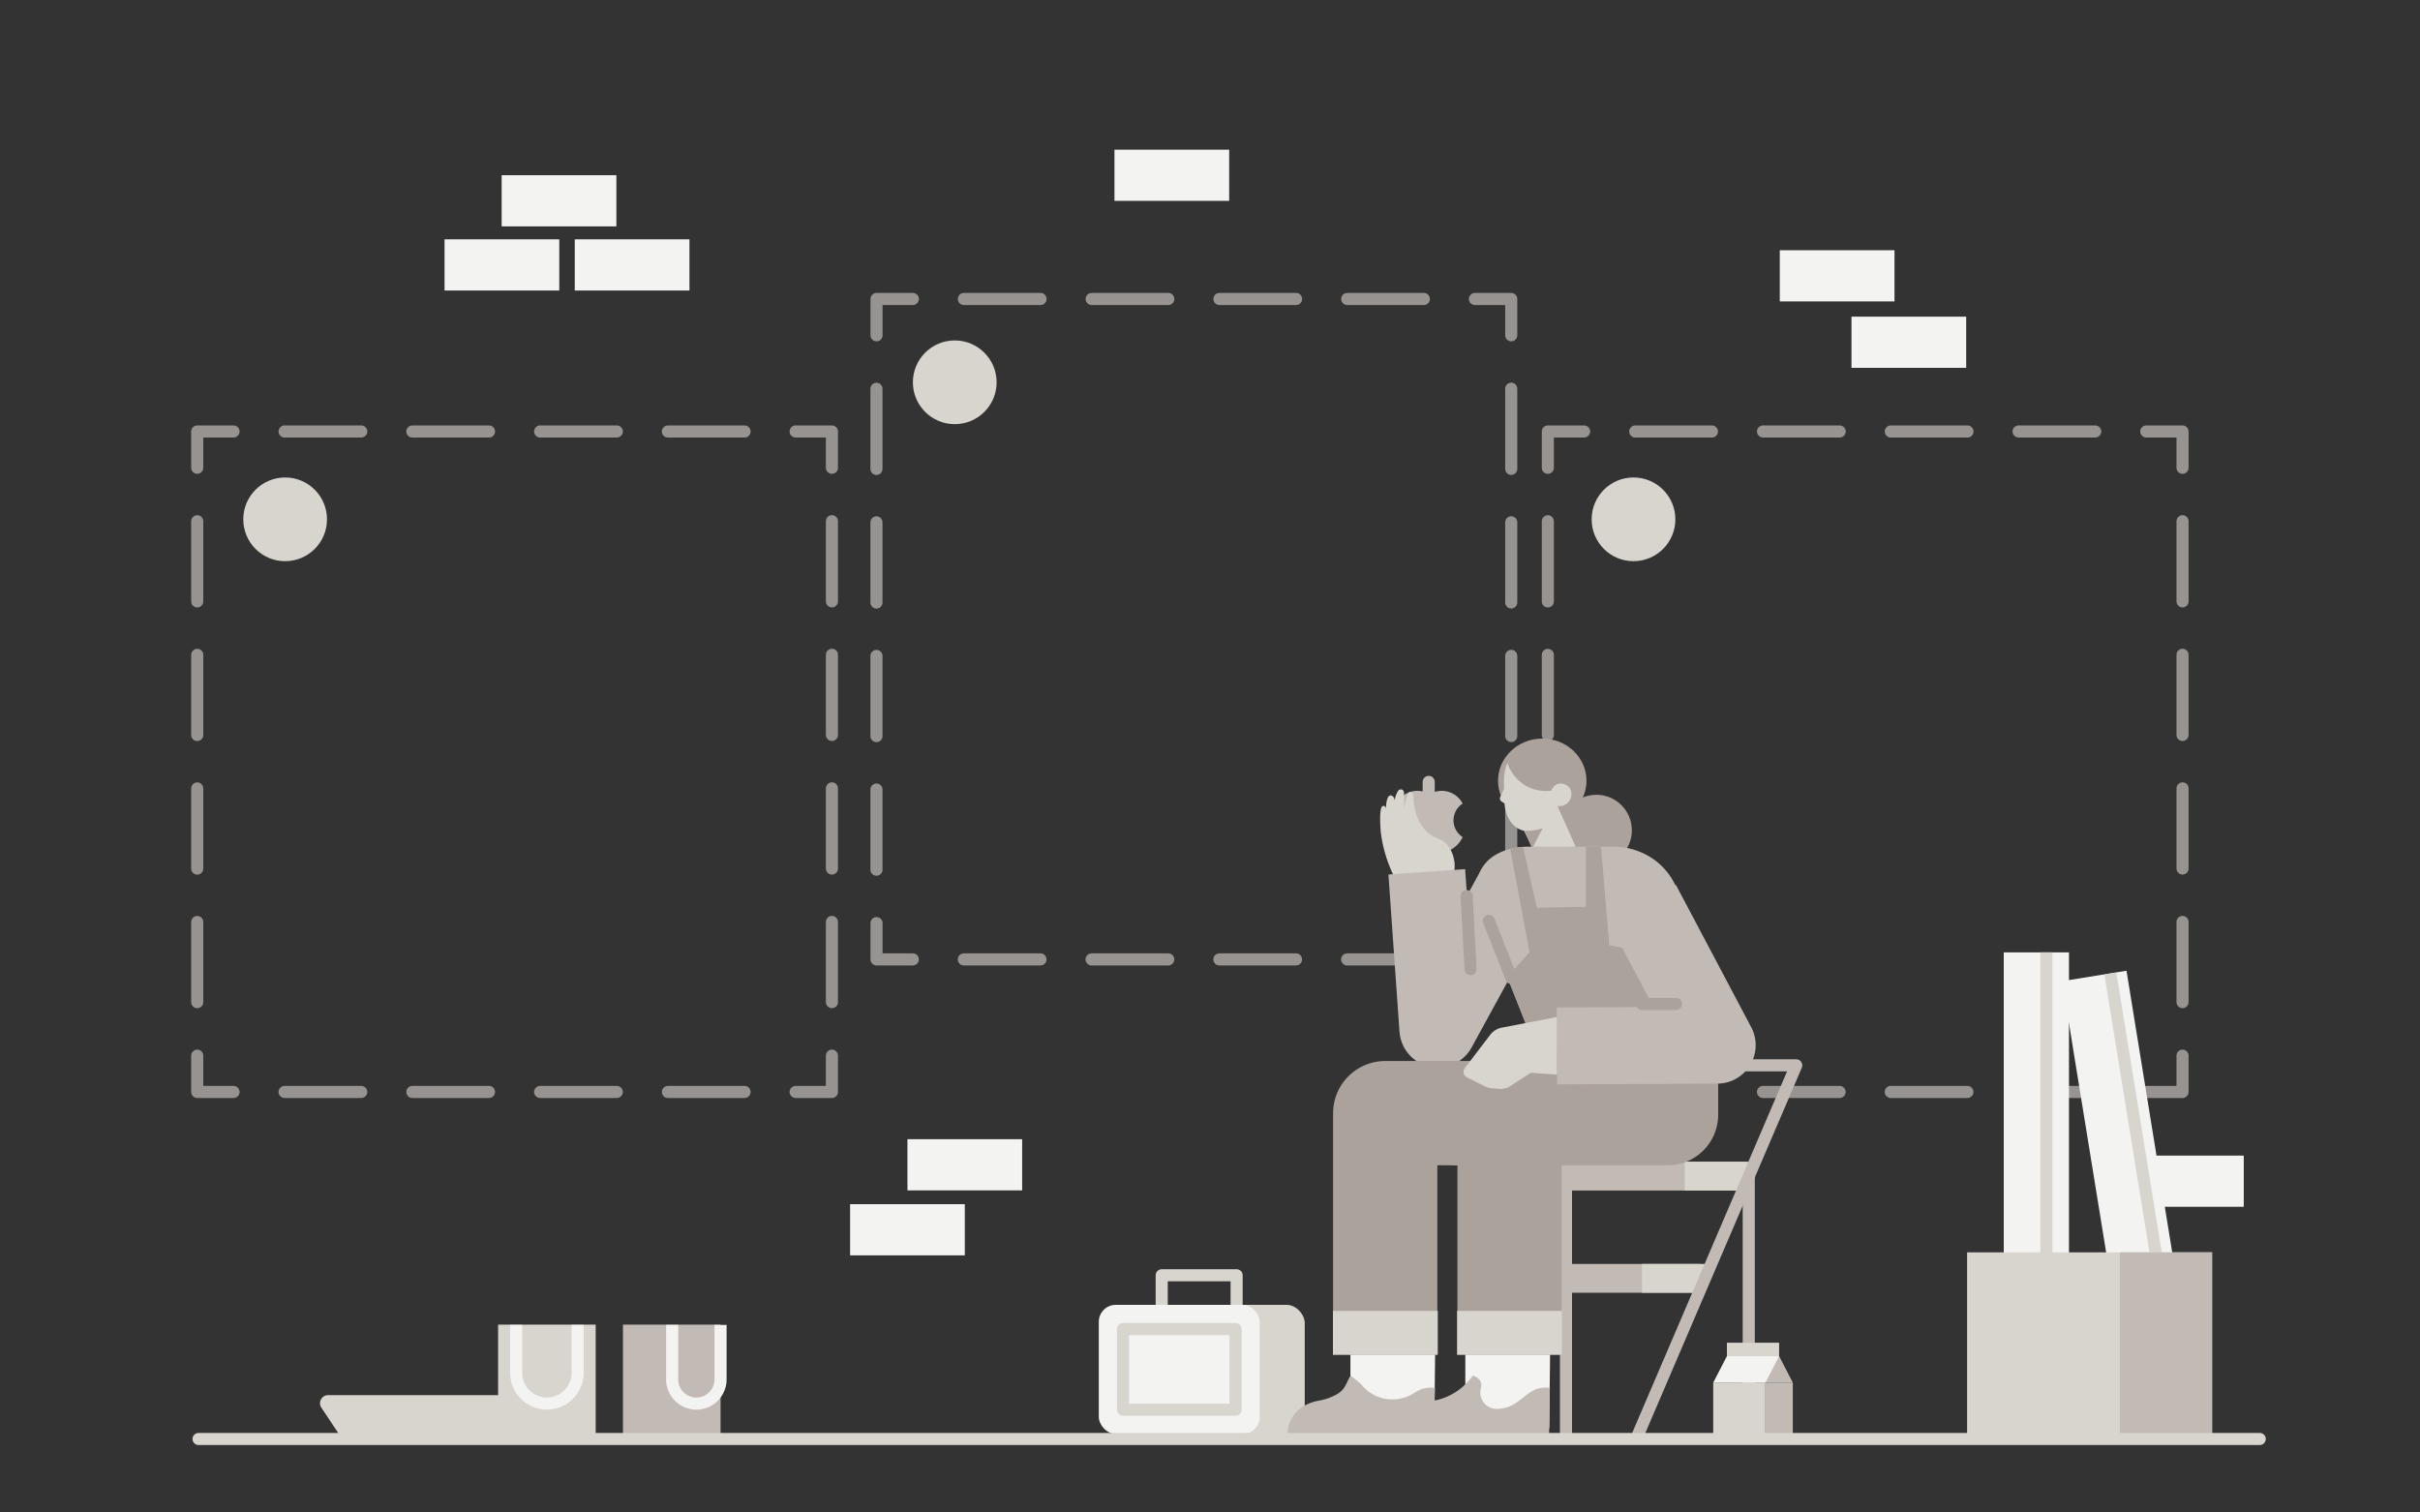 <svg id="Layer_1" data-name="Layer 1" xmlns="http://www.w3.org/2000/svg" width="400" height="250" viewBox="0 0 400 250"><rect x="0" y="0" width="400" height="250" fill="#333333" stroke="none"/><defs><style>.cls-1{opacity:0.6;}.cls-11,.cls-12,.cls-13,.cls-14,.cls-15,.cls-16,.cls-17,.cls-18,.cls-2,.cls-20,.cls-22,.cls-3,.cls-4,.cls-7,.cls-8,.cls-9{fill:none;}.cls-11,.cls-13,.cls-2,.cls-3,.cls-4,.cls-7{stroke:#d8d4ce;}.cls-12,.cls-13,.cls-16,.cls-2,.cls-21,.cls-22,.cls-3,.cls-4{stroke-linecap:round;}.cls-12,.cls-17,.cls-18,.cls-2,.cls-3,.cls-4,.cls-7,.cls-8,.cls-9{stroke-linejoin:round;}.cls-11,.cls-12,.cls-13,.cls-14,.cls-16,.cls-2,.cls-20,.cls-21,.cls-22,.cls-3,.cls-4,.cls-7,.cls-8,.cls-9{stroke-width:2px;}.cls-3{stroke-dasharray:12.67 8.45;}.cls-4{stroke-dasharray:13.25 8.83;}.cls-5{fill:#d8d4ce;}.cls-6{fill:#f3f3f2;}.cls-8{stroke:#93b7ff;}.cls-12,.cls-16,.cls-17,.cls-9{stroke:#c2bbb5;}.cls-10{fill:#c2bbb5;}.cls-11,.cls-13,.cls-14,.cls-16,.cls-20,.cls-21,.cls-22{stroke-miterlimit:10;}.cls-14{stroke:#f3f3f2;}.cls-17{stroke-width:12.71px;}.cls-18,.cls-20,.cls-21,.cls-22{stroke:#aca29c;}.cls-18{stroke-width:17.23px;}.cls-19,.cls-21{fill:#aca29c;}</style></defs><title>No Ads - Large_1</title><g class="cls-1"><polyline class="cls-2" points="137.51 174.49 137.51 180.49 131.51 180.49"/><line class="cls-3" x1="123.07" y1="180.49" x2="42.82" y2="180.49"/><polyline class="cls-2" points="38.6 180.49 32.6 180.49 32.6 174.49"/><line class="cls-4" x1="32.6" y1="165.65" x2="32.6" y2="81.74"/><polyline class="cls-2" points="32.6 77.32 32.6 71.32 38.6 71.32"/><line class="cls-3" x1="47.04" y1="71.32" x2="127.29" y2="71.32"/><polyline class="cls-2" points="131.51 71.32 137.51 71.32 137.51 77.32"/><line class="cls-4" x1="137.51" y1="86.15" x2="137.51" y2="170.07"/></g><g class="cls-1"><polyline class="cls-2" points="360.75 174.49 360.75 180.49 354.75 180.49"/><line class="cls-3" x1="346.31" y1="180.49" x2="266.06" y2="180.49"/><polyline class="cls-2" points="261.84 180.49 255.84 180.49 255.84 174.49"/><line class="cls-4" x1="255.84" y1="165.65" x2="255.84" y2="81.74"/><polyline class="cls-2" points="255.84 77.32 255.84 71.32 261.84 71.32"/><line class="cls-3" x1="270.29" y1="71.32" x2="350.53" y2="71.32"/><polyline class="cls-2" points="354.75 71.32 360.75 71.32 360.75 77.32"/><line class="cls-4" x1="360.75" y1="86.15" x2="360.75" y2="170.07"/></g><g class="cls-1"><polyline class="cls-2" points="249.79 152.58 249.79 158.58 243.79 158.58"/><line class="cls-3" x1="235.34" y1="158.58" x2="155.1" y2="158.58"/><polyline class="cls-2" points="150.88 158.58 144.88 158.58 144.88 152.58"/><line class="cls-4" x1="144.87" y1="143.75" x2="144.87" y2="59.83"/><polyline class="cls-2" points="144.88 55.42 144.88 49.42 150.88 49.42"/><line class="cls-3" x1="159.32" y1="49.42" x2="239.57" y2="49.42"/><polyline class="cls-2" points="243.79 49.42 249.79 49.42 249.79 55.42"/><line class="cls-4" x1="249.79" y1="64.25" x2="249.79" y2="148.17"/></g><rect class="cls-2" x="192.02" y="210.79" width="12.38" height="6.5"/><rect class="cls-5" x="185.18" y="215.68" width="30.48" height="21.33" rx="3"/><rect class="cls-6" x="181.62" y="215.68" width="26.6" height="21.33" rx="2.8"/><rect class="cls-7" x="188.25" y="217.05" width="13.33" height="18.6" transform="translate(421.27 31.43) rotate(90)"/><line class="cls-8" x1="239.93" y1="238.01" x2="266.16" y2="176.09"/><line class="cls-9" x1="258.84" y1="194.05" x2="258.84" y2="237.86"/><polygon class="cls-6" points="223.21 232.63 237.07 236.08 237.26 219.66 223.21 215.76 223.21 232.63"/><path class="cls-10" d="M237,238.16l-24.14-.2a5.46,5.46,0,0,1,3.17-5.82c1.86-.88,2.3-.38,4.63-1.51,1.83-.89,1.85-2.23,2.59-3.24a21.66,21.66,0,0,1,1.73,1.42h0a6.6,6.6,0,0,0,8.59,1.55,9.92,9.92,0,0,1,1.4-.76,5.72,5.72,0,0,1,2.22-.2C237.1,230.07,237.09,237.51,237,238.16Z"/><polygon class="cls-6" points="242.2 232.63 256.07 236.08 256.26 219.66 242.2 215.76 242.2 232.63"/><path class="cls-10" d="M256,238.16l-24.14-.2a5.46,5.46,0,0,1,3.17-5.82c1.86-.88,2.3-.38,4.63-1.51a10.3,10.3,0,0,0,3.77-3.24,1.91,1.91,0,0,1,1.27.93,1.75,1.75,0,0,1,.07,1.18,2.7,2.7,0,0,0,2.38,3.37h.06a5.59,5.59,0,0,0,3.24-.9c1.52-1,2.19-1.86,3.52-2.38a5.72,5.72,0,0,1,2.22-.2C256.1,230.07,256.09,237.51,256,238.16Z"/><rect class="cls-6" x="351.91" y="191.01" width="18.96" height="8.46"/><circle class="cls-5" cx="270" cy="85.84" r="6.92"/><rect class="cls-6" x="331.2" y="157.42" width="10.78" height="80.97"/><rect class="cls-6" x="346.89" y="160.83" width="10.78" height="76.3" transform="translate(-27.33 59.01) rotate(-9.22)"/><line class="cls-11" x1="338.25" y1="157.42" x2="338.25" y2="238.39"/><rect class="cls-5" x="325.14" y="207" width="40.49" height="31.38"/><line class="cls-11" x1="348.82" y1="160.9" x2="361.39" y2="238.38"/><rect class="cls-10" x="350.39" y="207" width="15.25" height="31.38"/><rect class="cls-6" x="184.21" y="24.74" width="18.96" height="8.46"/><rect class="cls-6" x="149.99" y="188.3" width="18.96" height="8.46" transform="translate(318.94 385.06) rotate(-180)"/><rect class="cls-6" x="140.51" y="199.05" width="18.96" height="8.46" transform="translate(299.98 406.55) rotate(-180)"/><line class="cls-12" x1="289.05" y1="194.05" x2="289.05" y2="237.32"/><rect class="cls-10" x="251.49" y="192.02" width="37.11" height="4.76"/><rect class="cls-10" x="243.88" y="208.92" width="37.19" height="4.76"/><rect class="cls-5" x="271.4" y="208.92" width="10.41" height="4.76"/><rect class="cls-5" x="278.47" y="192.02" width="10.58" height="4.76"/><rect class="cls-5" x="283.18" y="228.53" width="8.63" height="9.56"/><polygon class="cls-10" points="287.7 228.53 296.33 228.53 294.07 224.16 285.44 224.16 287.7 228.53"/><rect class="cls-10" x="291.81" y="228.53" width="4.52" height="9.56"/><polyline class="cls-12" points="266.16 176.09 296.9 176.09 270.67 237.32"/><rect class="cls-6" x="294.18" y="41.36" width="18.96" height="8.46"/><rect class="cls-6" x="306.03" y="52.34" width="18.96" height="8.46"/><path class="cls-5" d="M83.74,237.79H56.52l-3.4-5.11a1.34,1.34,0,0,1,1.12-2.08h29.5Z"/><rect class="cls-5" x="82.33" y="218.95" width="16.13" height="18.87"/><rect class="cls-10" x="102.97" y="218.95" width="16.13" height="18.87"/><line class="cls-13" x1="32.82" y1="237.85" x2="373.51" y2="237.85"/><path class="cls-14" d="M119.1,219v9a4,4,0,0,1-4,4h0a4,4,0,0,1-4-4v-9"/><path class="cls-14" d="M95.47,219v7.92a5.07,5.07,0,0,1-5.07,5.07h0a5.07,5.07,0,0,1-5.08-5.07V219"/><rect class="cls-6" x="73.48" y="39.56" width="18.96" height="8.46"/><rect class="cls-6" x="95" y="39.56" width="18.96" height="8.46"/><rect class="cls-6" x="82.92" y="28.96" width="18.96" height="8.46"/><rect class="cls-15" width="400" height="250"/><circle class="cls-5" cx="47.13" cy="85.84" r="6.92"/><circle class="cls-5" cx="157.81" cy="63.19" r="6.92"/><path class="cls-10" d="M240.25,135.61a3.32,3.32,0,0,1,1.5-2.79,3.86,3.86,0,0,0-3.41-2.1c-2.85,0-4.9,2.95-4.64,6,.22,2.53,2,4.3,4.06,4.3a4.66,4.66,0,0,0,4-2.65A3.33,3.33,0,0,1,240.25,135.61Z"/><polygon class="cls-5" points="230.75 142.74 240.36 142.44 240.56 149.06 231.01 151.15 230.75 142.74"/><line class="cls-16" x1="236.15" y1="131.37" x2="236.15" y2="129.24"/><path class="cls-10" d="M230.29,136.72a5,5,0,0,0,4.55,4.3c2,0,3.84-1.77,4.06-4.3.26-3.05-1.8-6-4.64-6S229.69,133.67,230.29,136.72Z"/><path class="cls-5" d="M240.39,143.59a5.47,5.47,0,0,0-1.07-3.84c-1.19-1.45-2.49-1-3.92-2.74a7.25,7.25,0,0,1-1.49-3.2,7.89,7.89,0,0,1-.26-1.33c0-.67,0-1.42-.38-1.56a.45.45,0,0,0-.29,0c-.38.14-.71,1.63-.91,2.76,0-.85,0-1.52,0-2s.06-.9-.22-1.1a.53.53,0,0,0-.42-.09c-.18,0-.33.18-.52.55a4,4,0,0,0-.41,1.51,1,1,0,0,0-.37-1,.53.53,0,0,0-.38-.06c-.55.15-.64,1.47-.69,2.22a5.46,5.46,0,0,0,0,.78c0-.13.17-1-.22-1.26a.44.44,0,0,0-.28,0c-.58.15-.47,3-.31,4.49a22.74,22.74,0,0,0,3.47,9.42Z"/><polyline class="cls-17" points="250.46 146.69 237.66 170.09 235.83 144.1"/><rect class="cls-6" x="238.16" y="180.07" width="21.91" height="9.77"/><polyline class="cls-18" points="258.26 183.99 228.96 183.99 228.96 223.92"/><path class="cls-19" d="M258.14,223.92H240.9V184a8.62,8.62,0,0,1,8.62-8.62H284v8.86a8.38,8.38,0,0,1-8.37,8.38H258.14Z"/><circle class="cls-19" cx="263.86" cy="137.24" r="5.87"/><ellipse class="cls-19" cx="254.92" cy="129.05" rx="7.31" ry="6.97"/><g id="head"><path id="head-2" data-name="head" class="cls-5" d="M254,141.93a4,4,0,0,0,3.37,1.07,3.89,3.89,0,0,0,3-3.19l-2.93-6.58a2,2,0,0,0,2.14-2.75,1.81,1.81,0,0,0-2.1-.9,1.89,1.89,0,0,0-1.08,1.09l-1,.08a10.43,10.43,0,0,0-.56-2.44c-.38-1.07-.51-2.29-1.33-2.4-1.09-.14-2.78.78-4.38.22a9.25,9.25,0,0,0-.5,2,11.39,11.39,0,0,0,0,2.19l-.63,1.37a.58.58,0,0,0,.19.79c.18.11.37.24.5.34,0,.4.25,3,2.22,4.12a3.67,3.67,0,0,0,1,.38C252.83,139.2,253.2,140,254,141.93Zm2.81-8.7h0Z"/><g id="face"><path class="cls-19" d="M252,137.31a9.24,9.24,0,0,0,1,0,8,8,0,0,0,2-.42l-1.76,3.36C252.86,139.26,252.43,138.28,252,137.31Z"/></g></g><path class="cls-19" d="M256.09,126.29c.19,1.77.3,3.26.36,4.38a6.63,6.63,0,0,1-4.11-.72,6.84,6.84,0,0,1-3.17-3.82c.87-.89,4.58-4.55,6-3.66C255.54,122.67,255.75,123.09,256.09,126.29Z"/><path class="cls-10" d="M280.64,175.75H254.78L244.59,150c-2.22-7.37,3.27-10.05,8-10.05h14a11.52,11.52,0,0,1,7.34,2.54,11.13,11.13,0,0,1,3.35,4.68c2.7,8.37,6.67,28.59,6.67,28.59Z"/><path class="cls-19" d="M252.81,157.38l-3.18-17.07a8.78,8.78,0,0,1,2.1-.33c.8,3.36,1.51,6.69,2.31,10.06l8.1-.16v-9.94h2.49L266,156.25l12.86,2.33L284,175.75H254.78l-5.65-14.27Z"/><polyline class="cls-17" points="271.4 149.25 283.84 172.76 257.34 172.88"/><path class="cls-20" d="M240.9,192.6V184a8.62,8.62,0,0,1,8.62-8.62h7.82"/><path class="cls-5" d="M257.34,168.11l-9.12,1.75a3.17,3.17,0,0,0-1.9,1.18l-4.2,5.5a1,1,0,0,0,.35,1.53l2.89,1.46a3.27,3.27,0,0,0,1.18.34l1.21.11a3,3,0,0,0,1.9-.48l3.39-2.19,4.3.31Z"/><rect class="cls-5" x="220.32" y="216.68" width="17.33" height="7.24"/><rect class="cls-5" x="240.85" y="216.68" width="17.33" height="7.24"/><line class="cls-21" x1="242.42" y1="148.12" x2="243.07" y2="160.2"/><line class="cls-21" x1="249.83" y1="161.67" x2="246.09" y2="152.23"/><line class="cls-22" x1="271.4" y1="165.95" x2="277.04" y2="165.95"/><polygon class="cls-6" points="291.81 228.53 283.18 228.53 285.44 224.16 294.07 224.16 291.81 228.53"/><rect class="cls-5" x="285.44" y="221.94" width="8.63" height="2.24"/></svg>
